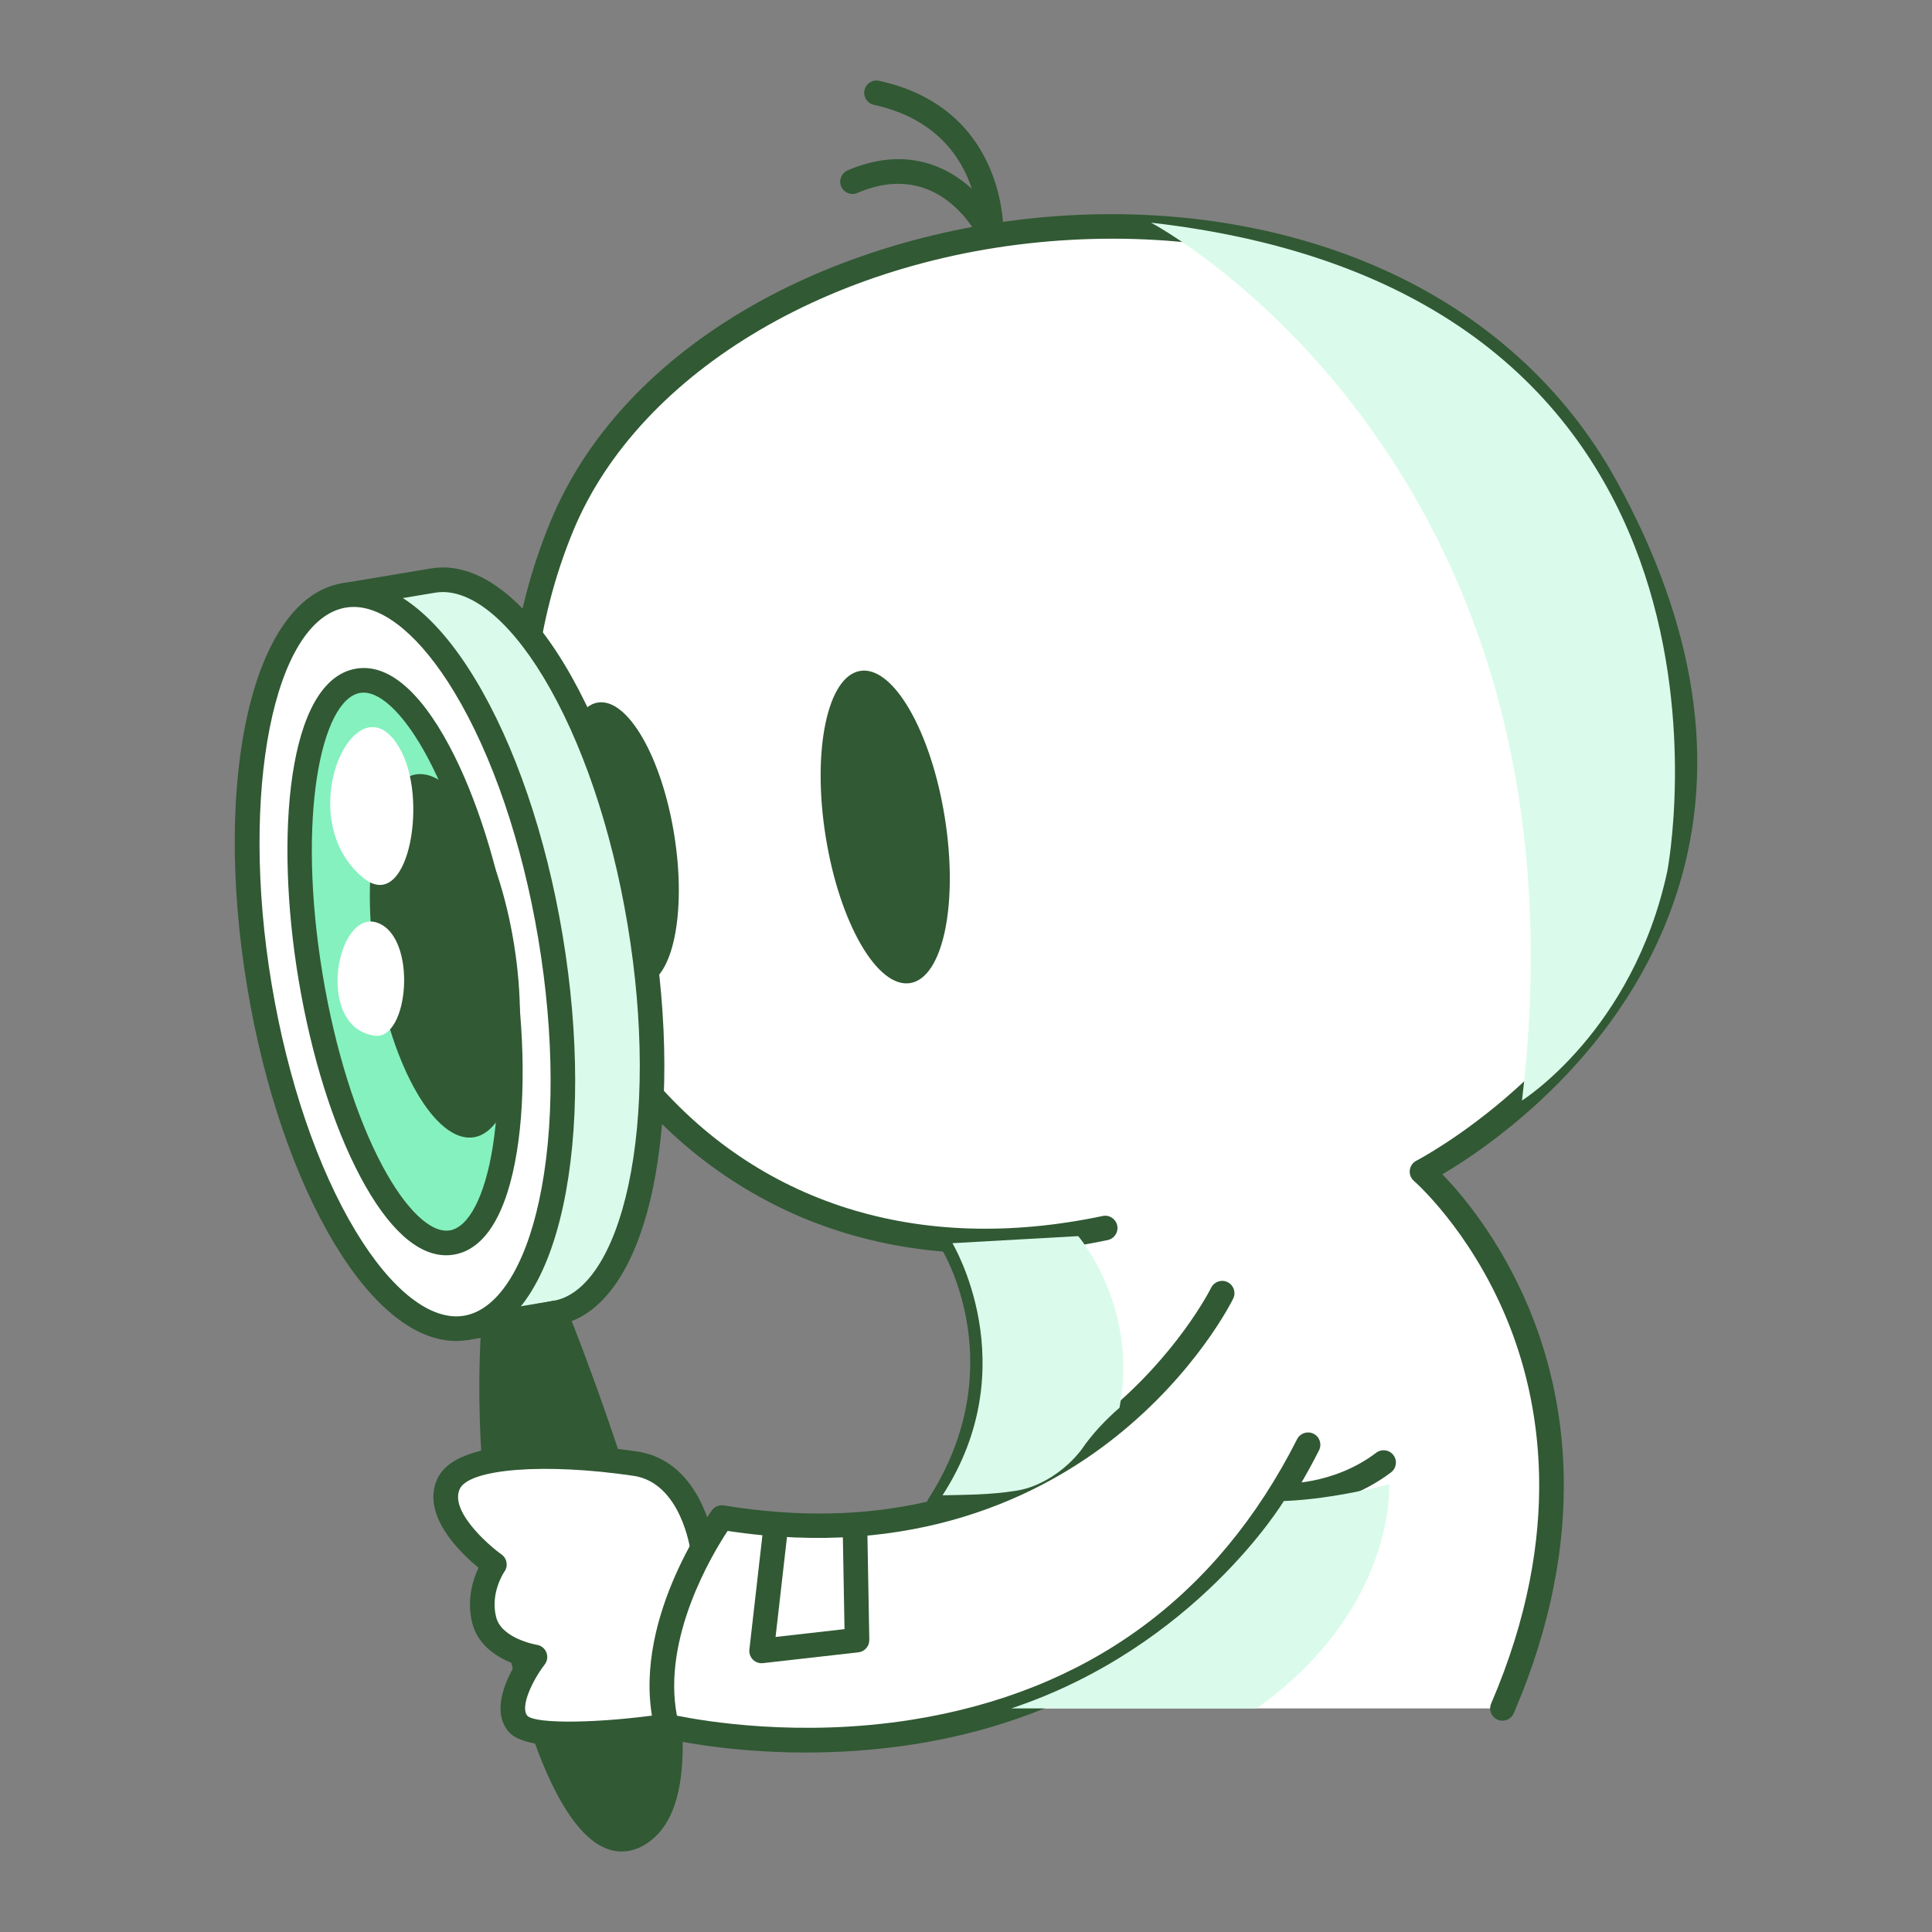 <?xml version="1.0" encoding="utf-8"?>
<!--Designed by Vexels.com - 2017 All Rights Reserved - https://vexels.com/terms-and-conditions/-->
<svg version="1.1" id="Layer_1" xmlns="http://www.w3.org/2000/svg" xmlns:xlink="http://www.w3.org/1999/xlink" x="0px" y="0px"
	 viewBox="0 0 1200 1200" enable-background="new 0 0 1200 1200" xml:space="preserve">
<rect x="0" y="0" width="1200" height="1200" fill="#808080" stroke="none"/>
<g>
	<g>
		<path fill="#FFFFFF" d="M933.2,1061.118c7.429-19.456,14.542-40.254,21.281-62.509c0,0-41.689-185.549-142.891-233.105
			c-101.201-47.56-222.12-18.372-218.024,17.045c4.089,35.411,41.256,105.397-15.538,157.317c0,0-16.869,55.035-32.886,121.251
			H933.2z"/>
	</g>
	<g>
		<g>
			<path fill="#FFFFFF" d="M686.451,762.749c-280.443,59.149-426.412-220.317-337.555-435.757
				c88.862-215.447,513.583-269.808,648.394-24.798c157.8,286.803-114.064,425.532-114.064,425.532s141.07,121.566,49.973,333.393"
				/>
		</g>
		<g>
			<path fill="#315934" d="M933.199,1068.758c-1.007,0-2.031-0.201-3.015-0.624c-3.873-1.666-5.663-6.158-3.997-10.033
				c45.997-106.958,30.363-189.637,9.148-240.158c-22.92-54.583-56.753-84.14-57.091-84.434c-1.927-1.658-2.899-4.169-2.595-6.692
				c0.301-2.526,1.842-4.736,4.104-5.892c1.124-0.577,112.88-58.901,148.309-174.505c22.522-73.498,9.919-154.431-37.463-240.545
				C932.07,199.502,810.184,140.867,664.578,149.008c-143.275,8.018-267.301,80.715-308.622,180.894
				c-46.235,112.104-27.414,247.407,46.837,336.688c67.609,81.294,167.781,112.8,282.082,88.687c4.132-0.87,8.176,1.772,9.049,5.897
				c0.87,4.127-1.77,8.179-5.897,9.049c-62.2,13.118-120.464,10.55-173.173-7.639c-47.796-16.491-90.608-46.307-123.805-86.226
				c-38.077-45.785-62.985-103.115-72.036-165.794c-9.175-63.55-1.283-128.034,22.823-186.482
				c22.276-54.006,66.023-100.65,126.515-134.889c56.261-31.844,125.647-51.53,195.374-55.433
				c69.734-3.9,137.082,7.612,194.691,33.301c63.49,28.312,113.824,73.768,145.564,131.453
				c49.482,89.932,62.481,174.898,38.636,252.535c-31.683,103.157-118.043,161.407-146.698,178.331
				c12.054,12.467,35.745,40.371,53.499,82.651c22.361,53.253,38.917,140.22-9.2,252.107
				C938.974,1067.028,936.157,1068.758,933.199,1068.758z"/>
		</g>
	</g>
	<g>
		<g>
			<path fill="#DAFBEB" d="M1035.588,541.144c0,0,69.304-358.289-320.659-402.839c0,0,277.868,146.642,230.405,545.236
				C945.334,683.541,1014.217,640.495,1035.588,541.144z"/>
		</g>
	</g>
	<g>
		<path fill="#315934" d="M418.813,518.739c7.733,48.452-0.979,90.119-19.468,93.07c-18.488,2.947-39.747-33.931-47.471-82.387
			c-7.742-48.448,0.98-90.112,19.466-93.069C389.834,433.411,411.081,470.294,418.813,518.739z"/>
	</g>
	<g>
		<path fill="#315934" d="M586.827,507.755c8.556,53.549-1.084,99.6-21.526,102.867c-20.432,3.26-43.924-37.509-52.466-91.052
			c-8.552-53.558,1.09-99.61,21.523-102.872C554.79,413.433,578.28,454.195,586.827,507.755z"/>
	</g>
	<g>
		<g>
			<g>
				<g>
					<path fill="#DAFBEB" d="M268.988,360.601l-55.378,9.237L230,468.114c-3.96,38.375-2.449,83.863,5.562,131.845
						c8.003,47.983,21.328,91.504,37.532,126.515l16.389,98.275l55.388-9.24c49.922-8.324,73.405-116.912,52.451-242.533
						C376.367,447.358,318.909,352.273,268.988,360.601z"/>
				</g>
				<g>
					<path fill="#315934" d="M289.483,832.387c-1.581,0-3.135-0.492-4.437-1.422c-1.648-1.176-2.762-2.961-3.095-4.959
						l-16.22-97.263c-16.879-36.742-29.91-80.812-37.701-127.527c-7.793-46.683-9.772-92.597-5.73-132.854l-16.223-97.268
						c-0.694-4.159,2.116-8.094,6.277-8.788l55.378-9.238l1.255,7.532l-1.255-7.532c27.407-4.577,56.852,16.564,82.823,59.542
						c24.727,40.92,44.01,97.427,54.299,159.112c10.289,61.685,10.391,121.391,0.286,168.121
						c-10.615,49.074-31.571,78.622-59.013,83.198l-55.386,9.24C290.321,832.352,289.901,832.387,289.483,832.387z M222.399,376.115
						l15.134,90.745c0.112,0.674,0.134,1.36,0.065,2.038c-4.042,39.165-2.14,84.051,5.496,129.804
						c7.637,45.788,20.407,88.861,36.931,124.566c0.286,0.619,0.49,1.275,0.602,1.951l15.134,90.74l47.854-7.982
						c20.546-3.426,37.53-29.438,46.598-71.363c9.705-44.885,9.556-102.553-0.423-162.381
						c-9.978-59.823-28.556-114.418-52.308-153.725c-22.187-36.712-46.688-55.821-67.239-52.375L222.399,376.115z"/>
				</g>
			</g>
			<g>
				<g>
					<path fill="#FFFFFF" d="M341.931,582.218c20.96,125.615-2.52,234.203-52.448,242.532
						c-49.91,8.33-107.365-86.757-128.324-212.379c-20.954-125.618,2.526-234.205,52.45-242.533
						C263.52,361.515,320.985,456.591,341.931,582.218z"/>
				</g>
				<g>
					<path fill="#315934" d="M283.32,832.896c-25.259,0-51.751-21.031-75.392-60.154c-24.725-40.923-44.01-97.43-54.302-159.115
						c-21.98-131.77,3.816-242.164,58.727-251.322c27.439-4.589,56.848,16.571,82.815,59.542
						c24.727,40.923,44.01,97.43,54.294,159.115v-0.003c10.294,61.685,10.396,121.389,0.291,168.119
						c-10.612,49.077-31.571,78.624-59.013,83.203C288.282,832.692,285.806,832.896,283.32,832.896z M219.659,376.978
						c-1.621,0-3.219,0.129-4.795,0.393c-44.913,7.492-66.058,114.533-46.173,233.744c9.981,59.826,28.558,114.421,52.311,153.728
						c22.184,36.714,46.713,55.813,67.224,52.375c20.548-3.428,37.535-29.44,46.601-71.365
						c9.707-44.888,9.556-102.553-0.428-162.376c0-0.003,0-0.003,0-0.003c-9.976-59.823-28.551-114.418-52.303-153.728
						C261.614,395.853,239.154,376.978,219.659,376.978z"/>
				</g>
			</g>
			<g>
				<g>
					<path fill="#85F1BE" d="M310.146,587.521c16.069,96.343,2.863,178.827-29.506,184.222
						c-32.357,5.402-71.625-68.326-87.692-164.67c-16.072-96.345-2.867-178.83,29.5-184.233
						C254.818,417.439,294.083,491.172,310.146,587.521z"/>
				</g>
				<g>
					<path fill="#315934" d="M277.118,779.673c-17.911,0.002-36.192-16.636-53.173-48.52
						c-16.944-31.817-30.626-75.437-38.529-122.826c-14.719-88.217-7.182-185.848,35.775-193.02
						c19.427-3.254,39.466,13.399,57.961,48.127c16.944,31.815,30.626,75.437,38.526,122.831l0,0
						c7.905,47.391,9.118,93.092,3.421,128.68c-6.222,38.847-19.778,61.093-39.203,64.33
						C280.308,779.541,278.714,779.673,277.118,779.673z M225.814,430.201c-0.716,0-1.419,0.057-2.108,0.172
						c-24.158,4.035-39.638,77.078-23.226,175.442c7.639,45.803,20.76,87.765,36.945,118.16
						c14.47,27.166,30.154,42.193,41.957,40.237c11.81-1.969,21.767-21.289,26.634-51.682c5.444-33.997,4.236-77.948-3.403-123.753
						l0,0c-7.637-45.805-20.757-87.77-36.943-118.162C252.048,445.031,237.344,430.201,225.814,430.201z"/>
				</g>
			</g>
			<g>
				<g>
					<path fill="#315934" d="M344.87,815.51c0,0,110.459,270.127,56.68,319.953c-51.765,47.953-105.539-163.592-94.892-312.8
						L344.87,815.51z"/>
				</g>
				<g>
					<path fill="#315934" d="M386.204,1150c-3.938,0-7.898-0.925-11.788-2.792c-49.089-23.554-84.078-203.11-75.375-325.088
						c0.246-3.463,2.799-6.324,6.212-6.963l38.213-7.154c3.557-0.661,7.102,1.265,8.472,4.616
						c0.278,0.681,28.019,68.777,48.786,142.101c28.976,102.297,30.942,163.249,6.016,186.345
						C400.349,1146.985,393.316,1150,386.204,1150z M313.89,829.08c-7.952,132.205,31.723,287.365,67.134,304.359
						c3.52,1.69,8.447,2.807,15.336-3.58c11.266-10.436,24.909-46.514-10.297-170.863c-17.058-60.251-38.897-116.976-45.952-134.825
						L313.89,829.08z"/>
				</g>
			</g>
		</g>
		<g>
			<g>
				<path fill="#FFFFFF" d="M436.371,961.81c0,0-6.07-47.431-41.715-52.703c-35.635-5.275-105.875-9.802-116.077,12.611
					c-10.207,22.421,28.513,50.004,28.513,50.004s-11.155,15.602-6.347,34.542c4.804,18.945,31.539,22.902,31.539,22.902
					s-21.926,28.383-10.465,41.581c11.464,13.198,92.23,1.3,92.23,1.3"/>
			</g>
			<g>
				<path fill="#315934" d="M355.824,1084.678c-17.983,0-33.9-2.165-39.769-8.924c-10.6-12.203-2.643-30.79,3.977-41.999
					c-9.772-3.547-22.97-10.948-26.691-25.615c-3.664-14.441,0.438-27.119,3.878-34.392c-11.646-9.553-35.755-32.861-25.59-55.194
					c14.356-31.549,105.932-19.698,124.146-17.001c40.898,6.051,47.891,57.119,48.169,59.289c0.534,4.184-2.421,8.01-6.605,8.544
					c-4.142,0.549-8.002-2.416-8.542-6.593l0,0c-0.057-0.418-5.834-41.778-35.26-46.131c-54.772-8.114-102.223-4.499-108.007,8.218
					c-6.177,13.573,17.289,34.4,25.998,40.627c3.431,2.451,4.229,7.227,1.775,10.657c-0.067,0.097-8.994,13.108-5.156,28.22
					c3.426,13.508,25.058,17.197,25.274,17.23c2.672,0.413,4.939,2.205,5.941,4.716c1.004,2.511,0.616,5.367-1.037,7.505
					c-7.567,9.839-15.514,26.408-10.739,31.906c5.399,5.22,45.301,4.651,85.348-1.248c4.161-0.631,8.052,2.27,8.668,6.441
					c0.614,4.174-2.27,8.054-6.441,8.668C401.321,1081.64,377.123,1084.678,355.824,1084.678z"/>
			</g>
		</g>
		<g>
			<g>
				<path fill="#FFFFFF" d="M759.111,803.213c0,0-86.33,176.243-310.737,139.365c0,0-49.718,67.548-34.326,129.468
					c0,0,275.477,68.125,398.412-174.692"/>
			</g>
			<g>
				<path fill="#315934" d="M500.608,1088.526c-50.919,0-86.343-8.559-88.391-9.066c-2.749-0.679-4.897-2.824-5.578-5.571
					c-16.074-64.658,33.468-132.961,35.586-135.837c1.7-2.312,4.557-3.483,7.388-3.008c90.85,14.925,169.421-3.339,233.53-54.297
					c47.734-37.94,68.902-80.466,69.11-80.891c1.859-3.789,6.436-5.352,10.217-3.5c3.789,1.857,5.355,6.431,3.5,10.217
					c-0.912,1.862-22.92,46.069-73.324,86.131c-45.862,36.453-124.645,75.832-240.705,58.17
					c-9.417,14.247-40.821,66.344-31.489,114.754c16.598,3.383,76.337,13.623,146.032,2.503
					c108.967-17.386,189.433-76.004,239.161-174.227c1.902-3.761,6.506-5.265,10.264-3.363c3.761,1.907,5.268,6.501,3.363,10.264
					c-64.962,128.31-172.31,170.063-250.927,182.495C544.039,1087.144,521.072,1088.526,500.608,1088.526z"/>
			</g>
		</g>
		<g>
			<path fill="#315934" d="M473.042,1033.051c-2.016,0-3.963-0.798-5.402-2.24c-1.646-1.646-2.449-3.953-2.185-6.265l8.972-78.562
				c0.48-4.191,4.281-7.202,8.455-6.719c4.189,0.477,7.199,4.263,6.719,8.455l-7.883,69.026l42.827-4.848l-1.131-62.988
				c-0.075-4.216,3.284-7.696,7.5-7.773c0.047,0,0.092,0,0.139,0c4.154,0,7.557,3.329,7.634,7.5l1.255,69.931
				c0.07,3.938-2.864,7.281-6.777,7.726l-59.264,6.709C473.614,1033.036,473.328,1033.051,473.042,1033.051z"/>
		</g>
		<g>
			<path fill="#315934" d="M319.327,586.834c9.931,62.231-1.269,115.752-25.012,119.537c-23.753,3.795-51.059-43.589-60.984-105.817
				c-9.935-62.232,1.268-115.757,25.017-119.548C282.088,477.22,309.396,524.602,319.327,586.834z"/>
		</g>
	</g>
	<g>
		<path fill="#315934" d="M583.155,942.602c-1.412,0-2.841-0.39-4.117-1.211c-3.55-2.277-4.582-7-2.302-10.55
			c51.878-80.831,10.098-151.724,8.293-154.705c-2.18-3.602-1.039-8.298,2.56-10.485c3.595-2.195,8.286-1.059,10.483,2.538
			c2.014,3.299,48.694,81.813-8.484,170.901C588.131,941.361,585.668,942.602,583.155,942.602z"/>
	</g>
	<g>
		<path fill="#315934" d="M615.613,153.641c-2.938,0.001-5.673-1.699-6.936-4.446c-0.979-2.094-24.692-51.422-76.17-29.336
			c-3.871,1.667-8.368-0.131-10.028-4.007c-1.663-3.876,0.132-8.365,4.007-10.028c34.134-14.648,60.261-3.99,77.157,11.458
			c-6.456-19.64-22.291-43.708-60.877-52.182c-4.119-0.905-6.724-4.978-5.822-9.097c0.905-4.119,4.967-6.732,9.098-5.821
			c80.623,17.706,77.242,95.463,77.197,96.247c-0.194,3.504-2.752,6.424-6.2,7.079C616.563,153.597,616.085,153.641,615.613,153.641
			z"/>
	</g>
	<g>
		<g>
			<path fill="#FFFFFF" d="M795.465,929.138c0,0,33.999,1.987,63.932-20.725"/>
		</g>
		<g>
			<path fill="#315934" d="M797.71,936.822c-1.539,0-2.474-0.047-2.69-0.06c-4.211-0.246-7.425-3.858-7.179-8.069
				c0.249-4.209,3.843-7.413,8.054-7.179c0.512,0.017,31.795,1.372,58.886-19.184c3.361-2.55,8.151-1.892,10.699,1.467
				c2.551,3.361,1.892,8.151-1.467,10.699C836.811,935.136,806.781,936.822,797.71,936.822z"/>
		</g>
	</g>
	<g>
		<g>
			<path fill="#DAFBEB" d="M780.566,1061.118c87.089-62.184,82.286-139.229,82.286-139.229s-33.884,9.28-65.464,10.432
				c0,0-54.472,90.489-169.259,128.798H780.566z"/>
		</g>
	</g>
	<g>
		<g>
			<path fill="#DAFBEB" d="M671.601,900.56c7.017-10.246,14.988-18.53,23.754-26.212c12.028-63.062-25.66-106.574-25.66-106.574
				l-78.141,4.394c0,0,45.985,76.098-6.134,156.589c14.852-0.341,30.032-0.281,45.559-2.823
				C645.717,923.827,661.556,913.629,671.601,900.56z"/>
		</g>
	</g>
	<g>
		<path fill="#FFFFFF" d="M225.444,545.096c27.47,22.729,40.248-45.354,24.289-77.465
			C223.468,414.764,178.766,506.466,225.444,545.096z"/>
	</g>
	<g>
		<path fill="#FFFFFF" d="M232.612,643.275c21.367,3.092,26.882-61.354,1.706-70.165
			C209.144,564.304,195.221,637.85,232.612,643.275z"/>
	</g>
</g>
</svg>
